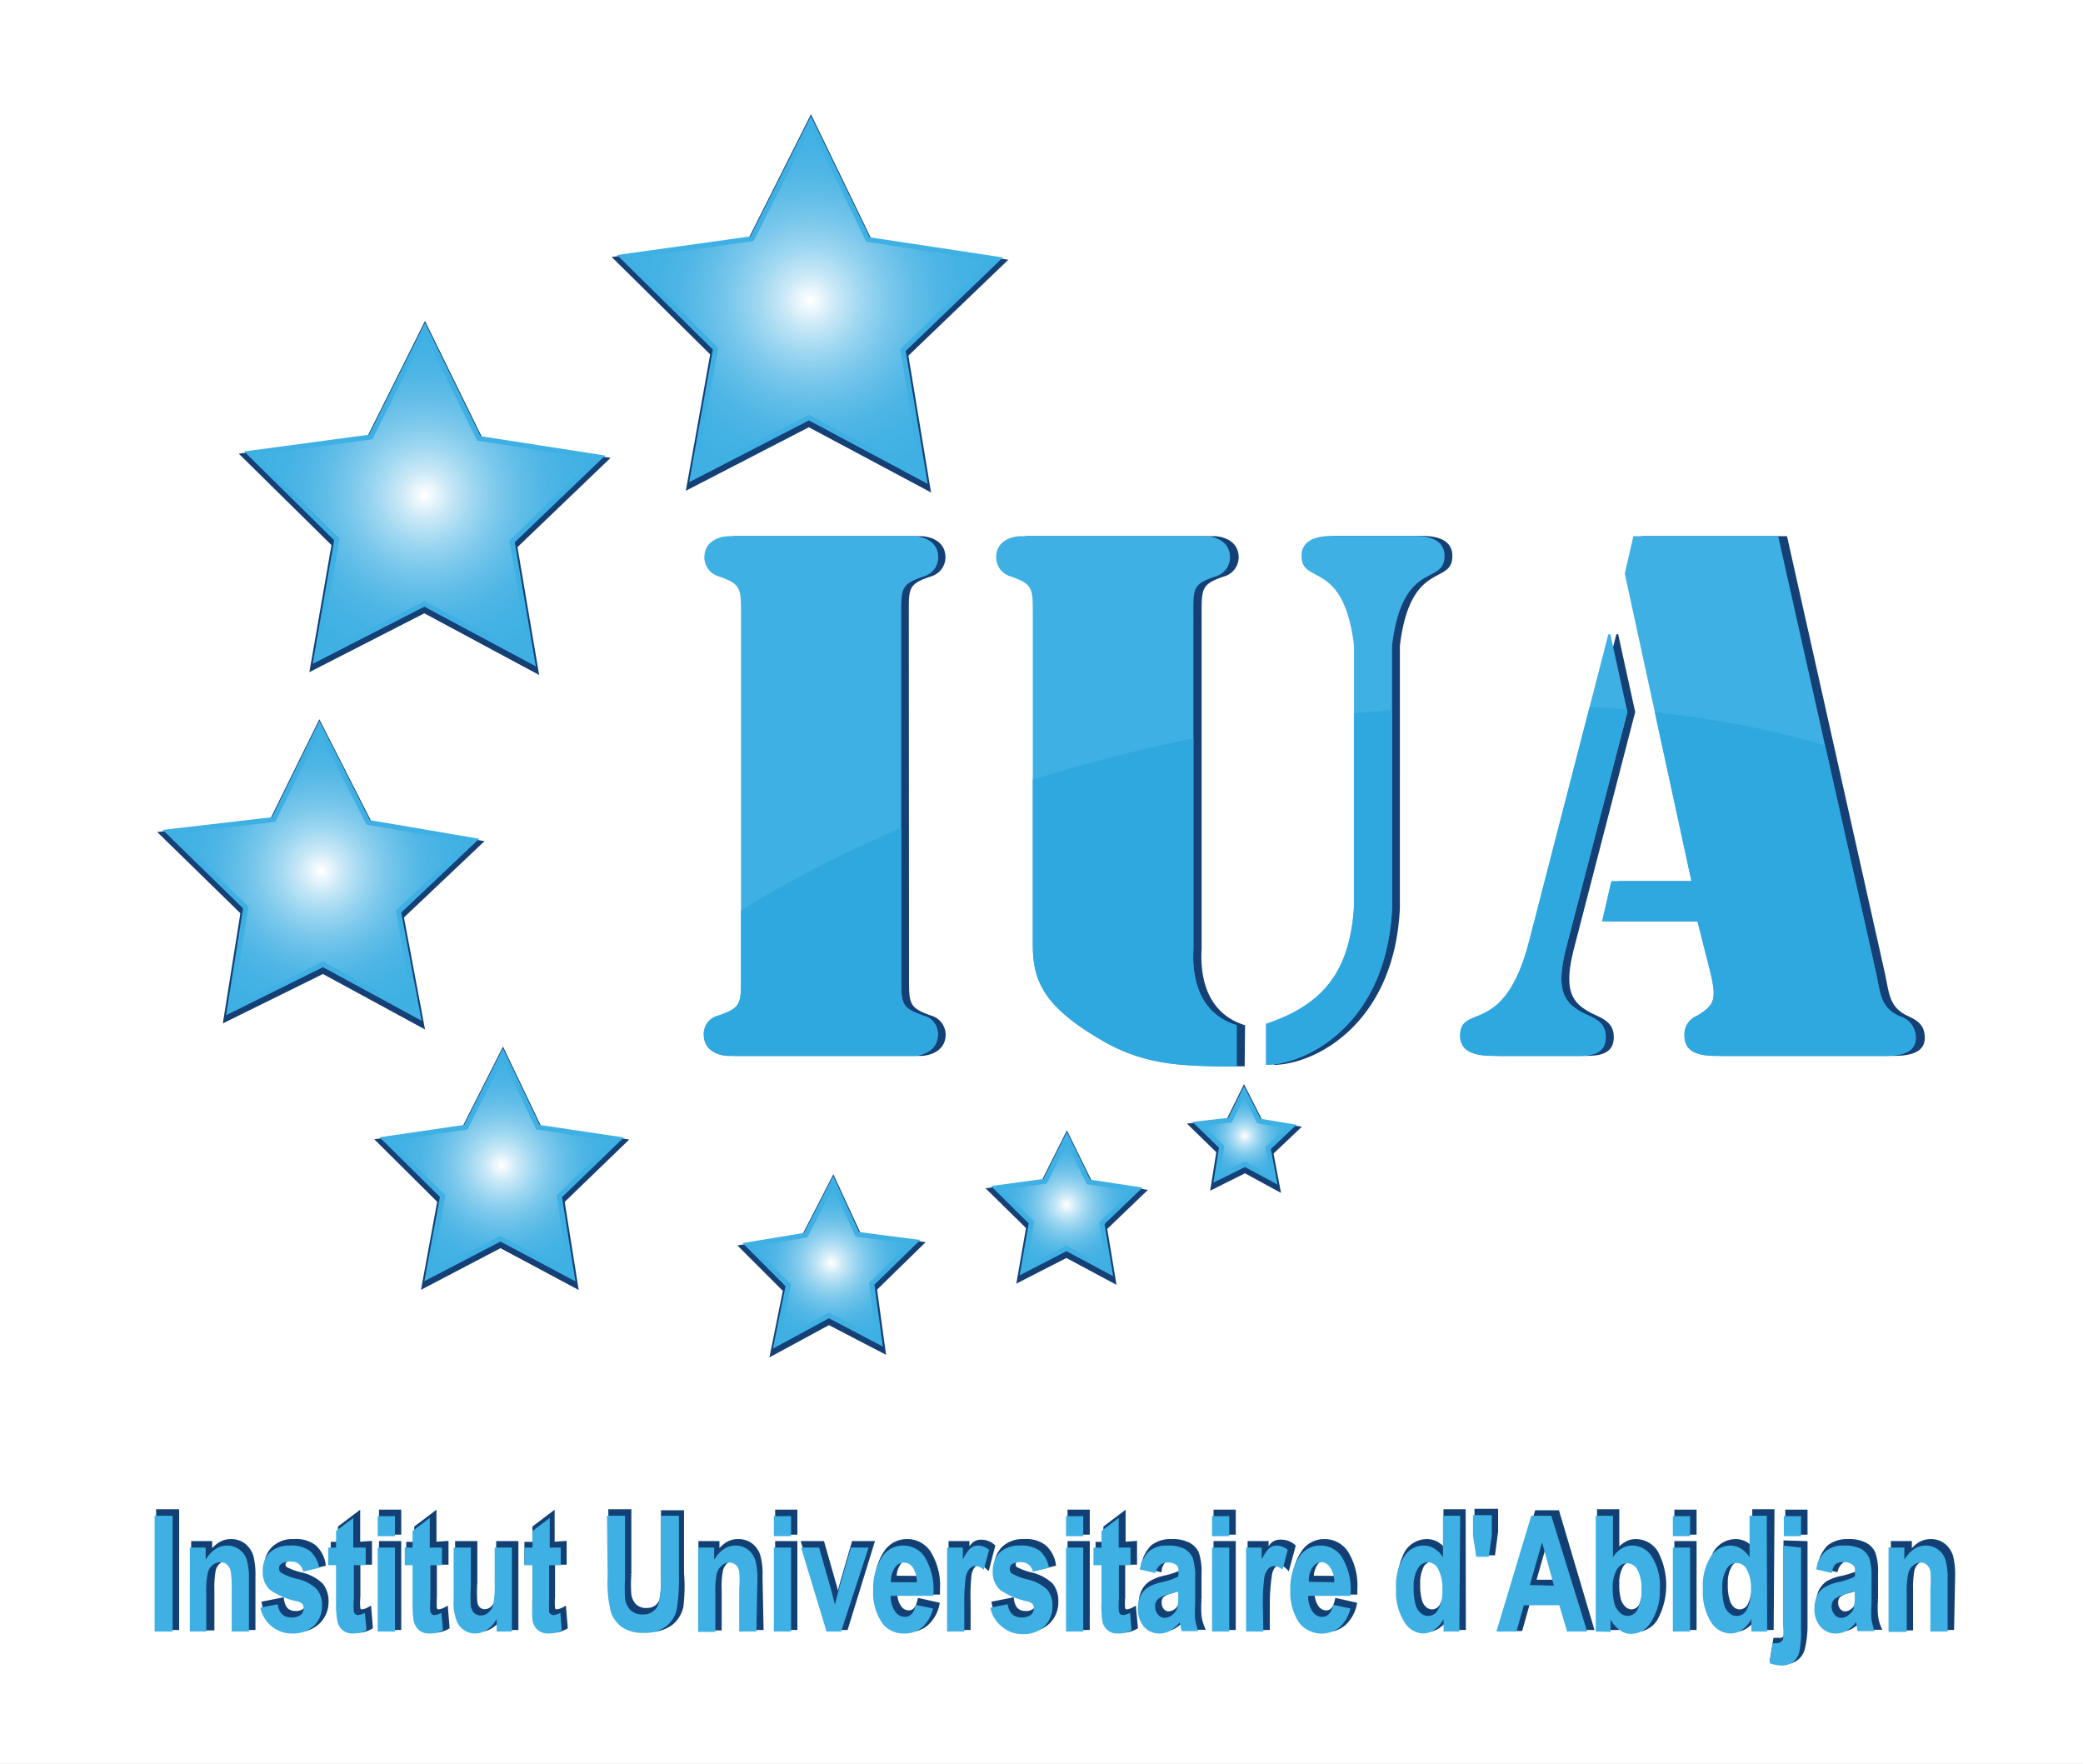 <svg id="svg1349" xmlns="http://www.w3.org/2000/svg" xmlns:xlink="http://www.w3.org/1999/xlink" viewBox="0 0 104.01 88.07"><rect x="0" y="0" width="104.01" height="88.07" fill="#808080" stroke="none"/><defs><style>.cls-1,.cls-7{fill:none;}.cls-2{fill:#fff;stroke:#fff;}.cls-10,.cls-11,.cls-12,.cls-13,.cls-14,.cls-15,.cls-2,.cls-7,.cls-8,.cls-9{stroke-miterlimit:10;}.cls-3{fill:#144076;}.cls-4{fill:#3eb0e3;}.cls-5{clip-path:url(#clip-path);}.cls-6{fill:#2fa8e0;}.cls-7{stroke:#144076;stroke-width:0.5px;}.cls-10,.cls-11,.cls-12,.cls-13,.cls-14,.cls-8,.cls-9{stroke:#3eb0e3;}.cls-10,.cls-11,.cls-12,.cls-13,.cls-14,.cls-15,.cls-8,.cls-9{stroke-width:0.25px;}.cls-8{fill:url(#Dégradé_sans_nom_11);}.cls-9{fill:url(#Dégradé_sans_nom_11-2);}.cls-10{fill:url(#Dégradé_sans_nom_11-3);}.cls-11{fill:url(#Dégradé_sans_nom_11-4);}.cls-12{fill:url(#Dégradé_sans_nom_11-5);}.cls-13{fill:url(#Dégradé_sans_nom_11-6);}.cls-14{fill:url(#Dégradé_sans_nom_11-7);}.cls-15{fill:#134074;stroke:#134074;}</style><clipPath id="clip-path"><ellipse class="cls-1" cx="64.79" cy="55.2" rx="39.87" ry="19" transform="translate(-8.86 12.53) rotate(-10.34)"/></clipPath><radialGradient id="Dégradé_sans_nom_11" cx="40.44" cy="15" r="9.15" gradientUnits="userSpaceOnUse"><stop offset="0" stop-color="#fff"/><stop offset="0.01" stop-color="#fdfeff"/><stop offset="0.14" stop-color="#cbe9f7"/><stop offset="0.28" stop-color="#a0d8f1"/><stop offset="0.42" stop-color="#7ec9ec"/><stop offset="0.56" stop-color="#63bee8"/><stop offset="0.7" stop-color="#4fb6e5"/><stop offset="0.85" stop-color="#44b2e4"/><stop offset="1" stop-color="#40b0e3"/></radialGradient><radialGradient id="Dégradé_sans_nom_11-2" cx="21.21" cy="24.72" r="8.54" xlink:href="#Dégradé_sans_nom_11"/><radialGradient id="Dégradé_sans_nom_11-3" cx="16.03" cy="43.5" r="7.43" xlink:href="#Dégradé_sans_nom_11"/><radialGradient id="Dégradé_sans_nom_11-4" cx="25.05" cy="58.19" r="5.7" xlink:href="#Dégradé_sans_nom_11"/><radialGradient id="Dégradé_sans_nom_11-5" cx="41.51" cy="63.05" r="4.11" xlink:href="#Dégradé_sans_nom_11"/><radialGradient id="Dégradé_sans_nom_11-6" cx="53.26" cy="60.15" r="3.43" xlink:href="#Dégradé_sans_nom_11"/><radialGradient id="Dégradé_sans_nom_11-7" cx="62.15" cy="56.71" r="2.26" xlink:href="#Dégradé_sans_nom_11"/></defs><rect class="cls-2" width="104.01" height="87.84"/><path class="cls-3" d="M45.39,48.83c0,1.29,0,1.49,1.11,1.88a1,1,0,0,1,.72.93c0,1-1.08,1.08-1.21,1.08H36.74c-.13,0-1.21-.07-1.21-1.08a1,1,0,0,1,.72-.93c1.15-.39,1.12-.59,1.12-1.88V30.65c0-1.28,0-1.49-1.12-1.87a1,1,0,0,1-.72-.94c0-1,1.08-1.07,1.21-1.07H46c.13,0,1.21.07,1.21,1.07a1,1,0,0,1-.72.94c-1.15.38-1.11.59-1.11,1.87Z"/><path class="cls-3" d="M62.15,53.24c-2.59,0-4.59,0-6.85-1.36C52.36,50.15,52,48.83,52,47.1V30.65c0-1.28,0-1.49-1.12-1.87a1,1,0,0,1-.72-.94c0-1,1.08-1.07,1.21-1.07h9.27c.13,0,1.21.07,1.21,1.07a1,1,0,0,1-.72.94C60,29.16,60,29.37,60,30.65V47.34c0,.35-.29,3.09,2.17,3.85Zm5.85-21c-.52-4.34-2.61-3-2.61-4.48,0-1.07,1.34-1,1.7-1h3.73c.36,0,1.7-.07,1.7,1,0,1.5-2.09.14-2.62,4.48V45.33c-.26,5.72-4.15,7.8-6.28,7.84V51.12c3-1,4.19-2.77,4.38-5.86Z"/><path class="cls-3" d="M81.65,35.55,78.58,47.41c-.53,2.12-.07,2.71,1,3.23.52.24,1,.45,1,1.14,0,1-1,.94-1.7.94H75.14c-.65,0-1.83,0-1.83-1,0-.84.55-.8,1.27-1.18s1.58-1.18,2.2-3.65l3.93-15.22h.09ZM85.16,46H80.38l.46-2h4L81.52,28.64,82,26.77h7.23l4.91,21.92c.2,1,.23,1.63,1.15,2.05.46.21.82.45.82,1.08,0,.93-1.18.9-1.8.9H86.11c-.66,0-1.61-.07-1.61-1a1,1,0,0,1,.62-1c.86-.52,1-.76.69-2.11Z"/><path class="cls-4" d="M45,48.83c0,1.29,0,1.49,1.11,1.88a.94.94,0,0,1,.72.93c0,1-1.08,1.08-1.21,1.08H36.35c-.13,0-1.21-.07-1.21-1.08a.94.94,0,0,1,.72-.93C37,50.32,37,50.12,37,48.83V30.65c0-1.28,0-1.49-1.11-1.87a1,1,0,0,1-.72-.94c0-1,1.08-1.07,1.21-1.07h9.26c.13,0,1.21.07,1.21,1.07a1,1,0,0,1-.72.94C45,29.16,45,29.37,45,30.65Z"/><path class="cls-4" d="M61.75,53.24c-2.58,0-4.58,0-6.84-1.36-2.95-1.73-3.34-3.05-3.34-4.78V30.65c0-1.28,0-1.49-1.11-1.87a1,1,0,0,1-.72-.94c0-1,1.08-1.07,1.21-1.07h9.26c.13,0,1.21.07,1.21,1.07a1,1,0,0,1-.72.94c-1.14.38-1.11.59-1.11,1.87V47.34c0,.35-.29,3.09,2.16,3.85Zm5.86-21c-.52-4.34-2.62-3-2.62-4.48,0-1.07,1.34-1,1.7-1h3.74c.36,0,1.7-.07,1.7,1,0,1.5-2.1.14-2.62,4.48V45.33c-.26,5.72-4.16,7.8-6.29,7.84V51.12c3-1,4.19-2.77,4.39-5.86Z"/><path class="cls-4" d="M81.26,35.55,78.18,47.41c-.52,2.12-.06,2.71,1,3.23.53.24,1,.45,1,1.14,0,1-1,.94-1.7.94H74.75c-.66,0-1.84,0-1.84-1,0-.84.56-.8,1.28-1.18s1.57-1.18,2.19-3.65l3.93-15.22h.1ZM84.76,46H80l.46-2h4L81.13,28.64l.43-1.87h7.23L93.7,48.69c.2,1,.23,1.63,1.15,2.05a1.11,1.11,0,0,1,.81,1.08c0,.93-1.17.9-1.8.9H85.71c-.65,0-1.6-.07-1.6-1a1,1,0,0,1,.62-1c.85-.52,1-.76.69-2.11Z"/><g class="cls-5"><path class="cls-6" d="M45,48.83c0,1.29,0,1.49,1.11,1.88a.94.94,0,0,1,.72.93c0,1-1.08,1.08-1.21,1.08H36.35c-.13,0-1.21-.07-1.21-1.08a.94.94,0,0,1,.72-.93C37,50.32,37,50.12,37,48.83V30.65c0-1.28,0-1.49-1.11-1.87a1,1,0,0,1-.72-.94c0-1,1.08-1.07,1.21-1.07h9.26c.13,0,1.21.07,1.21,1.07a1,1,0,0,1-.72.94C45,29.16,45,29.37,45,30.65Z"/><path class="cls-6" d="M61.75,53.24c-2.58,0-4.58,0-6.84-1.36-2.95-1.73-3.34-3.05-3.34-4.78V30.65c0-1.28,0-1.49-1.11-1.87a1,1,0,0,1-.72-.94c0-1,1.08-1.07,1.21-1.07h9.26c.13,0,1.21.07,1.21,1.07a1,1,0,0,1-.72.94c-1.14.38-1.11.59-1.11,1.87V47.34c0,.35-.29,3.09,2.16,3.85Zm5.86-21c-.52-4.34-2.62-3-2.62-4.48,0-1.07,1.34-1,1.7-1h3.74c.36,0,1.7-.07,1.7,1,0,1.5-2.1.14-2.62,4.48V45.33c-.26,5.72-4.16,7.8-6.29,7.84V51.12c3-1,4.19-2.77,4.39-5.86Z"/><path class="cls-6" d="M81.26,35.55,78.18,47.41c-.52,2.12-.06,2.71,1,3.23.53.24,1,.45,1,1.14,0,1-1,.94-1.7.94H74.75c-.66,0-1.84,0-1.84-1,0-.84.56-.8,1.28-1.18s1.57-1.18,2.19-3.65l3.93-15.22h.1ZM84.76,46H80l.46-2h4L81.13,28.64l.43-1.87h7.23L93.7,48.69c.2,1,.23,1.63,1.15,2.05a1.11,1.11,0,0,1,.81,1.08c0,.93-1.17.9-1.8.9H85.71c-.65,0-1.6-.07-1.6-1a1,1,0,0,1,.62-1c.85-.52,1-.76.69-2.11Z"/></g><polygon class="cls-7" points="43.34 12.16 49.81 13.14 45.09 17.67 46.16 24.13 40.39 21.05 34.58 24.05 35.73 17.61 31.08 13.01 37.55 12.12 40.49 6.27 43.34 12.16"/><polygon class="cls-7" points="23.91 22.08 29.95 23.03 25.57 27.23 26.59 33.24 21.19 30.34 15.78 33.11 16.82 27.13 12.46 22.83 18.51 22.02 21.22 16.59 23.91 22.08"/><polygon class="cls-7" points="18.38 41.25 23.66 42.16 19.9 45.72 20.88 50.93 16.13 48.35 11.45 50.66 12.27 45.51 8.4 41.73 13.66 41.12 15.95 36.47 18.38 41.25"/><polygon class="cls-7" points="26.86 56.48 30.88 57.07 27.93 59.92 28.57 63.95 24.99 62.04 21.36 63.94 22.1 59.92 19.22 57.06 23.26 56.48 25.11 52.82 26.86 56.48"/><polygon class="cls-7" points="42.81 61.82 45.68 62.2 43.53 64.3 43.93 67.2 41.39 65.88 38.77 67.3 39.36 64.37 37.34 62.35 40.23 61.87 41.6 59.2 42.81 61.82"/><polygon class="cls-7" points="54.35 59.2 56.78 59.58 55.02 61.27 55.42 63.69 53.25 62.53 51.08 63.64 51.5 61.23 49.75 59.51 52.18 59.18 53.27 57 54.35 59.2"/><polygon class="cls-7" points="62.86 56.15 64.47 56.42 63.32 57.51 63.62 59.09 62.17 58.3 60.75 59.01 61 57.44 59.82 56.29 61.42 56.11 62.12 54.69 62.86 56.15"/><polygon class="cls-8" points="43.34 11.96 49.81 12.94 45.09 17.48 46.16 23.93 40.39 20.85 34.58 23.85 35.73 17.41 31.08 12.82 37.55 11.92 40.49 6.08 43.34 11.96"/><polygon class="cls-9" points="23.91 21.89 29.95 22.83 25.57 27.03 26.59 33.04 21.19 30.15 15.78 32.92 16.82 26.93 12.46 22.63 18.51 21.82 21.22 16.4 23.91 21.89"/><polygon class="cls-10" points="18.38 41.06 23.66 41.96 19.9 45.52 20.88 50.73 16.13 48.15 11.45 50.47 12.27 45.31 8.4 41.53 13.66 40.92 15.95 36.27 18.38 41.06"/><polygon class="cls-11" points="26.86 56.28 30.88 56.88 27.93 59.73 28.57 63.75 24.99 61.85 21.36 63.74 22.1 59.72 19.22 56.87 23.26 56.28 25.11 52.62 26.86 56.28"/><polygon class="cls-12" points="42.81 61.63 45.68 62 43.53 64.1 43.93 67.01 41.39 65.68 38.77 67.1 39.36 64.18 37.34 62.15 40.23 61.67 41.6 59 42.81 61.63"/><polygon class="cls-13" points="54.35 59.01 56.78 59.38 55.02 61.07 55.42 63.49 53.25 62.33 51.08 63.45 51.5 61.04 49.75 59.31 52.18 58.98 53.27 56.8 54.35 59.01"/><polygon class="cls-14" points="62.86 55.97 64.47 56.24 63.32 57.33 63.62 58.91 62.17 58.13 60.75 58.83 61 57.26 59.82 56.11 61.42 55.93 62.12 54.51 62.86 55.97"/><path class="cls-15" d="M7.92,81.26V75.48h.9v5.78Z"/><path class="cls-15" d="M12.63,81.26h-.86V79.12a5.05,5.05,0,0,0,0-.86.53.53,0,0,0-.18-.32.44.44,0,0,0-.3-.12.58.58,0,0,0-.39.15.78.78,0,0,0-.25.41,4.92,4.92,0,0,0-.07,1v1.9H9.67V77.07h.8v.61a1.66,1.66,0,0,1,.48-.53,1,1,0,0,1,.59-.18,1,1,0,0,1,.63.21,1.14,1.14,0,0,1,.36.53,3.76,3.76,0,0,1,.1,1Z"/><path class="cls-15" d="M13.2,80.07l.86-.17q.11.66.69.66a.68.68,0,0,0,.46-.13.4.4,0,0,0,.15-.33.28.28,0,0,0-.07-.21.59.59,0,0,0-.28-.14,3.7,3.7,0,0,1-1.34-.57,1.18,1.18,0,0,1-.35-.92,1.22,1.22,0,0,1,.35-.93,1.34,1.34,0,0,1,1-.36,1.5,1.5,0,0,1,1,.27,1.42,1.42,0,0,1,.46.84l-.8.2a.58.58,0,0,0-.61-.51.71.71,0,0,0-.45.1.3.3,0,0,0-.14.25.28.28,0,0,0,.12.23,3.39,3.39,0,0,0,.77.28,2.1,2.1,0,0,1,1,.52,1.25,1.25,0,0,1,.26.81,1.36,1.36,0,0,1-.4,1,1.43,1.43,0,0,1-1.08.4,1.57,1.57,0,0,1-1-.33A1.61,1.61,0,0,1,13.2,80.07Z"/><path class="cls-15" d="M18.45,77.07V78h-.58v1.69a3.39,3.39,0,0,0,0,.63.2.2,0,0,0,.21.16.92.92,0,0,0,.34-.11l.07.86a1.33,1.33,0,0,1-.67.17.77.77,0,0,1-.52-.17.88.88,0,0,1-.27-.47,6,6,0,0,1,0-.94V78h-.39v-.89H17v-.83l.86-.65v1.48Z"/><path class="cls-15" d="M19.05,76.5v-1h.86v1Zm0,4.76V77.07h.86v4.19Z"/><path class="cls-15" d="M22.27,77.07V78h-.58v1.69a5.93,5.93,0,0,0,0,.63.21.21,0,0,0,.22.16.92.92,0,0,0,.34-.11l.07.86a1.36,1.36,0,0,1-.67.17.82.82,0,0,1-.53-.17.81.81,0,0,1-.26-.47,6,6,0,0,1-.05-.94V78h-.4v-.89h.4v-.83l.86-.65v1.48Z"/><path class="cls-15" d="M25,81.26v-.63a1.46,1.46,0,0,1-.47.54,1.18,1.18,0,0,1-.61.19,1,1,0,0,1-.57-.18,1.13,1.13,0,0,1-.38-.5,2.92,2.92,0,0,1-.12-1V77.07h.86V79a7.22,7.22,0,0,0,0,1,.56.56,0,0,0,.17.35.47.47,0,0,0,.32.12.57.57,0,0,0,.4-.16.74.74,0,0,0,.24-.41,6.09,6.09,0,0,0,.06-1.1V77.07h.86v4.19Z"/><path class="cls-15" d="M28.17,77.07V78h-.58v1.69a3.93,3.93,0,0,0,0,.63.21.21,0,0,0,.21.16,1,1,0,0,0,.35-.11l.07.86a1.36,1.36,0,0,1-.67.17.74.74,0,0,1-.79-.64,4.93,4.93,0,0,1-.05-.94V78h-.4v-.89h.4v-.83l.86-.65v1.48Z"/><path class="cls-15" d="M30.5,75.48h.9v3.13a6.33,6.33,0,0,0,0,1,1,1,0,0,0,.28.59.84.84,0,0,0,.6.21.81.81,0,0,0,.51-.15.71.71,0,0,0,.27-.41,5.23,5.23,0,0,0,.07-1.12v-3.2h.9v3A8.35,8.35,0,0,1,34,80.2a1.44,1.44,0,0,1-.52.84,1.76,1.76,0,0,1-1.09.32,1.89,1.89,0,0,1-1.09-.27,1.46,1.46,0,0,1-.57-.75,5.84,5.84,0,0,1-.18-1.78Z"/><path class="cls-15" d="M38,81.26H37.1V79.12a5.42,5.42,0,0,0,0-.86.6.6,0,0,0-.19-.32.4.4,0,0,0-.29-.12.6.6,0,0,0-.4.15.83.83,0,0,0-.24.41,4.24,4.24,0,0,0-.07,1v1.9H35V77.07h.8v.61a1.76,1.76,0,0,1,.47-.53,1,1,0,0,1,.59-.18,1,1,0,0,1,.64.21,1.06,1.06,0,0,1,.35.53,3.35,3.35,0,0,1,.1,1Z"/><path class="cls-15" d="M38.83,76.5v-1h.86v1Zm0,4.76V77.07h.86v4.19Z"/><path class="cls-15" d="M41.47,81.26l-1.32-4.19h.9l.61,2.14.18.71.18-.71.62-2.14h.88l-1.29,4.19Z"/><path class="cls-15" d="M45.93,79.93l.85.19a1.75,1.75,0,0,1-.53.93,1.28,1.28,0,0,1-.88.31,1.31,1.31,0,0,1-1.11-.51,2.64,2.64,0,0,1-.46-1.66,2.76,2.76,0,0,1,.46-1.68,1.23,1.23,0,0,1,1-.54,1.27,1.27,0,0,1,1.09.55,3.07,3.07,0,0,1,.46,1.84v.13H44.68a1.24,1.24,0,0,0,.21.77.59.59,0,0,0,.49.27C45.65,80.53,45.84,80.33,45.93,79.93Zm0-1.12a1.24,1.24,0,0,0-.19-.74.52.52,0,0,0-.9,0,1.2,1.2,0,0,0-.19.73Z"/><path class="cls-15" d="M48.34,81.26h-.85V77.07h.79v.6a1.83,1.83,0,0,1,.37-.56A.57.57,0,0,1,49,77a.87.87,0,0,1,.56.21l-.26,1a.67.67,0,0,0-.41-.18.41.41,0,0,0-.31.14.94.94,0,0,0-.2.51A9.84,9.84,0,0,0,48.34,80Z"/><path class="cls-15" d="M49.65,80.07l.86-.17c.07.44.31.66.69.66a.67.67,0,0,0,.46-.13.38.38,0,0,0,.16-.33.33.33,0,0,0-.07-.21.65.65,0,0,0-.28-.14,3.7,3.7,0,0,1-1.34-.57,1.19,1.19,0,0,1-.36-.92,1.26,1.26,0,0,1,.35-.93,1.35,1.35,0,0,1,1-.36,1.48,1.48,0,0,1,1,.27,1.43,1.43,0,0,1,.47.84l-.81.2a.57.57,0,0,0-.61-.51.75.75,0,0,0-.45.1.29.29,0,0,0-.13.25.28.28,0,0,0,.12.23,3.23,3.23,0,0,0,.76.28,2.2,2.2,0,0,1,1,.52,1.24,1.24,0,0,1,.25.81,1.35,1.35,0,0,1-.39,1,1.45,1.45,0,0,1-1.09.4,1.53,1.53,0,0,1-1-.33A1.62,1.62,0,0,1,49.65,80.07Z"/><path class="cls-15" d="M53.43,76.5v-1h.86v1Zm0,4.76V77.07h.86v4.19Z"/><path class="cls-15" d="M56.65,77.07V78h-.59v1.69a3.39,3.39,0,0,0,0,.63.2.2,0,0,0,.21.16.92.92,0,0,0,.34-.11l.08.86a1.4,1.4,0,0,1-.68.17.79.79,0,0,1-.52-.17.88.88,0,0,1-.27-.47,6,6,0,0,1,0-.94V78h-.39v-.89h.39v-.83l.86-.65v1.48Z"/><path class="cls-15" d="M57.89,78.35l-.78-.18a1.66,1.66,0,0,1,.46-.92,1.44,1.44,0,0,1,.94-.28,1.69,1.69,0,0,1,.83.17.88.88,0,0,1,.41.44,2.85,2.85,0,0,1,.12,1v1.29a5.33,5.33,0,0,0,0,.81,2.19,2.19,0,0,0,.15.57h-.85l-.11-.46a1.52,1.52,0,0,1-.47.42,1.14,1.14,0,0,1-.54.14,1,1,0,0,1-.77-.34,1.29,1.29,0,0,1-.3-.9,1.52,1.52,0,0,1,.12-.62,1.1,1.1,0,0,1,.35-.42,2.25,2.25,0,0,1,.71-.28,4.17,4.17,0,0,0,.83-.27,1.53,1.53,0,0,0,0-.46.44.44,0,0,0-.18-.18.8.8,0,0,0-.35-.07.57.57,0,0,0-.36.11A.78.78,0,0,0,57.89,78.35Zm1.14.9a4.94,4.94,0,0,1-.51.17,1.14,1.14,0,0,0-.52.24.51.51,0,0,0-.12.35.6.6,0,0,0,.13.4.44.44,0,0,0,.34.17.66.66,0,0,0,.37-.13.73.73,0,0,0,.24-.32,2,2,0,0,0,.07-.66Z"/><path class="cls-15" d="M60.72,76.5v-1h.86v1Zm0,4.76V77.07h.86v4.19Z"/><path class="cls-15" d="M63.28,81.26h-.86V77.07h.8v.6a1.85,1.85,0,0,1,.36-.56A.59.59,0,0,1,64,77a.91.91,0,0,1,.56.21l-.27,1a.62.62,0,0,0-.4-.18.39.39,0,0,0-.31.14.94.94,0,0,0-.2.51A9.84,9.84,0,0,0,63.28,80Z"/><path class="cls-15" d="M66.77,79.93l.85.19a1.75,1.75,0,0,1-.53.93,1.28,1.28,0,0,1-.88.31,1.31,1.31,0,0,1-1.11-.51,2.64,2.64,0,0,1-.46-1.66,2.76,2.76,0,0,1,.46-1.68,1.23,1.23,0,0,1,1-.54,1.27,1.27,0,0,1,1.09.55,3.07,3.07,0,0,1,.46,1.84v.13H65.52a1.24,1.24,0,0,0,.21.77.59.59,0,0,0,.49.27C66.5,80.53,66.68,80.33,66.77,79.93Zm0-1.12a1.31,1.31,0,0,0-.2-.74.52.52,0,0,0-.9,0,1.2,1.2,0,0,0-.19.73Z"/><path class="cls-15" d="M73.07,81.26h-.8v-.61a1.51,1.51,0,0,1-.46.53,1,1,0,0,1-.55.18,1.15,1.15,0,0,1-1-.58,3.56,3.56,0,0,1,0-3.26,1.18,1.18,0,0,1,1-.55,1,1,0,0,1,.51.15,1.39,1.39,0,0,1,.43.44V75.48h.86Zm-2.28-2.18a2.87,2.87,0,0,0,.09.84.8.8,0,0,0,.26.42.54.54,0,0,0,.38.14.57.57,0,0,0,.49-.32,1.83,1.83,0,0,0,.21-1,2,2,0,0,0-.21-1,.59.59,0,0,0-.51-.32.62.62,0,0,0-.51.31A1.84,1.84,0,0,0,70.79,79.08Z"/><path class="cls-15" d="M73.91,77.53l-.16-1.07v-1h.93v1l-.14,1.07Z"/><path class="cls-15" d="M79.45,81.26h-1L78.07,80H76.28l-.37,1.31H75l1.75-5.78h1ZM77.78,79l-.61-2.14L76.56,79Z"/><path class="cls-15" d="M79.87,81.26V75.48h.86v2.08a1.42,1.42,0,0,1,.44-.44.89.89,0,0,1,.5-.15,1.18,1.18,0,0,1,1,.55,3.48,3.48,0,0,1,0,3.26,1.15,1.15,0,0,1-.95.58,1,1,0,0,1-.55-.18,1.61,1.61,0,0,1-.46-.53v.61Zm.86-2.18a2.85,2.85,0,0,0,.09.82,1,1,0,0,0,.28.44.61.61,0,0,0,.37.14.58.58,0,0,0,.49-.31,2.62,2.62,0,0,0,0-2,.59.59,0,0,0-.51-.32.6.6,0,0,0-.51.31A1.72,1.72,0,0,0,80.73,79.08Z"/><path class="cls-15" d="M83.73,76.5v-1h.86v1Zm0,4.76V77.07h.86v4.19Z"/><path class="cls-15" d="M88.44,81.26h-.8v-.61a1.51,1.51,0,0,1-.46.53,1,1,0,0,1-.55.18,1.14,1.14,0,0,1-.95-.58,3.56,3.56,0,0,1,0-3.26,1.18,1.18,0,0,1,1-.55,1,1,0,0,1,.51.15,1.51,1.51,0,0,1,.43.44V75.48h.86Zm-2.29-2.18a2.51,2.51,0,0,0,.1.84.86.86,0,0,0,.25.42.57.57,0,0,0,.39.14.59.59,0,0,0,.49-.32,1.94,1.94,0,0,0,.2-1,2,2,0,0,0-.2-1,.6.6,0,0,0-.51-.32.62.62,0,0,0-.51.31A1.74,1.74,0,0,0,86.15,79.08Z"/><path class="cls-15" d="M90.13,77.07v4.06A5,5,0,0,1,90,82.3a.86.86,0,0,1-.89.66,1.87,1.87,0,0,1-.6-.12l.15-.94.22,0a.3.3,0,0,0,.3-.19,2.52,2.52,0,0,0,0-.67v-4Zm-.86-.57v-1h.86v1Z"/><path class="cls-15" d="M91.66,78.35l-.77-.18a1.66,1.66,0,0,1,.46-.92,1.44,1.44,0,0,1,.94-.28,1.69,1.69,0,0,1,.83.17.88.88,0,0,1,.41.44,2.85,2.85,0,0,1,.12,1v1.29a5,5,0,0,0,0,.81,2.19,2.19,0,0,0,.15.57H93l-.11-.46a1.64,1.64,0,0,1-.47.42,1.14,1.14,0,0,1-.54.14A1,1,0,0,1,91.1,81a1.29,1.29,0,0,1-.3-.9,1.52,1.52,0,0,1,.12-.62,1.1,1.1,0,0,1,.35-.42A2.25,2.25,0,0,1,92,78.8a4.42,4.42,0,0,0,.83-.27,1.18,1.18,0,0,0,0-.46.36.36,0,0,0-.17-.18.8.8,0,0,0-.35-.07.57.57,0,0,0-.36.11A.86.86,0,0,0,91.66,78.35Zm1.15.9a4.94,4.94,0,0,1-.51.17,1.14,1.14,0,0,0-.52.24.51.51,0,0,0-.12.35.6.6,0,0,0,.13.4.44.44,0,0,0,.34.17.61.61,0,0,0,.36-.13.69.69,0,0,0,.25-.32,2,2,0,0,0,.07-.66Z"/><path class="cls-15" d="M97.45,81.26h-.86V79.12a5.05,5.05,0,0,0,0-.86.53.53,0,0,0-.18-.32.44.44,0,0,0-.3-.12.6.6,0,0,0-.39.15.78.78,0,0,0-.25.41,4.92,4.92,0,0,0-.07,1v1.9h-.86V77.07h.8v.61a1.66,1.66,0,0,1,.48-.53,1,1,0,0,1,.59-.18,1,1,0,0,1,.63.21,1.14,1.14,0,0,1,.36.53,3.76,3.76,0,0,1,.1,1Z"/><path class="cls-4" d="M7.72,81.46V75.68h.9v5.78Z"/><path class="cls-4" d="M12.43,81.46h-.86V79.32a5,5,0,0,0-.05-.86.59.59,0,0,0-.18-.33A.48.48,0,0,0,11,78a.6.6,0,0,0-.39.15.71.71,0,0,0-.24.41,4.24,4.24,0,0,0-.07,1v1.9H9.48V77.27h.79v.61a1.56,1.56,0,0,1,.48-.53,1,1,0,0,1,.59-.18,1,1,0,0,1,.63.21,1,1,0,0,1,.36.53,3.27,3.27,0,0,1,.1.94Z"/><path class="cls-4" d="M13,80.27l.86-.17q.11.66.69.66a.72.72,0,0,0,.46-.13.4.4,0,0,0,.15-.33.38.38,0,0,0-.06-.22.66.66,0,0,0-.28-.13,3.62,3.62,0,0,1-1.34-.57,1.19,1.19,0,0,1-.36-.92,1.26,1.26,0,0,1,.35-.94,1.38,1.38,0,0,1,1-.35,1.56,1.56,0,0,1,1,.26,1.49,1.49,0,0,1,.47.85l-.81.19a.57.57,0,0,0-.61-.5.84.84,0,0,0-.45.09.31.31,0,0,0-.14.26.27.27,0,0,0,.13.22,2.89,2.89,0,0,0,.76.29,2,2,0,0,1,1,.52,1.21,1.21,0,0,1,.26.81,1.36,1.36,0,0,1-.39,1,1.51,1.51,0,0,1-1.09.4,1.57,1.57,0,0,1-1-.33A1.61,1.61,0,0,1,13,80.27Z"/><path class="cls-4" d="M18.26,77.27v.88h-.59v1.69a3.46,3.46,0,0,0,0,.64.21.21,0,0,0,.21.16.92.92,0,0,0,.34-.11l.08.86a1.4,1.4,0,0,1-.68.17.79.79,0,0,1-.52-.17.8.8,0,0,1-.26-.48,4.49,4.49,0,0,1-.06-.93V78.15h-.39v-.88h.39v-.83l.86-.65v1.48Z"/><path class="cls-4" d="M18.86,76.7v-1h.86v1Zm0,4.76V77.27h.86v4.19Z"/><path class="cls-4" d="M22.07,77.27v.88h-.58v1.69a3.46,3.46,0,0,0,0,.64.21.21,0,0,0,.21.16.92.92,0,0,0,.34-.11l.08.86a1.4,1.4,0,0,1-.68.17.77.77,0,0,1-.52-.17.87.87,0,0,1-.27-.48,5.74,5.74,0,0,1-.05-.93V78.15h-.39v-.88h.39v-.83l.86-.65v1.48Z"/><path class="cls-4" d="M24.8,81.46v-.63a1.36,1.36,0,0,1-.47.53,1.05,1.05,0,0,1-.6.2,1,1,0,0,1-.58-.18,1,1,0,0,1-.37-.51,2.57,2.57,0,0,1-.13-1V77.27h.86v1.92a7.49,7.49,0,0,0,0,1,.64.64,0,0,0,.17.35.48.48,0,0,0,.33.12.56.56,0,0,0,.39-.16.78.78,0,0,0,.24-.41,6.17,6.17,0,0,0,.06-1.1V77.27h.86v4.19Z"/><path class="cls-4" d="M28,77.27v.88h-.58v1.69a6,6,0,0,0,0,.64.22.22,0,0,0,.22.16.92.92,0,0,0,.34-.11l.07.86a1.36,1.36,0,0,1-.67.17.77.77,0,0,1-.52-.17.81.81,0,0,1-.27-.48,5.74,5.74,0,0,1,0-.93V78.15h-.4v-.88h.4v-.83l.86-.65v1.48Z"/><path class="cls-4" d="M30.31,75.68h.9v3.13a9.24,9.24,0,0,0,0,1,1,1,0,0,0,.28.59.86.86,0,0,0,.6.21.81.81,0,0,0,.51-.15A.74.74,0,0,0,32.9,80,5.28,5.28,0,0,0,33,78.87V75.68h.9v3a9.24,9.24,0,0,1-.11,1.68,1.44,1.44,0,0,1-.53.84,1.71,1.71,0,0,1-1.09.33,1.91,1.91,0,0,1-1.09-.27,1.54,1.54,0,0,1-.57-.75,5.93,5.93,0,0,1-.17-1.78Z"/><path class="cls-4" d="M37.77,81.46h-.86V79.32a5,5,0,0,0,0-.86.59.59,0,0,0-.18-.33.48.48,0,0,0-.3-.11.56.56,0,0,0-.39.15.78.78,0,0,0-.25.41,4.24,4.24,0,0,0-.07,1v1.9h-.86V77.27h.8v.61a1.56,1.56,0,0,1,.48-.53,1,1,0,0,1,.59-.18,1,1,0,0,1,.63.21,1.1,1.1,0,0,1,.36.53,3.67,3.67,0,0,1,.1.94Z"/><path class="cls-4" d="M38.64,76.7v-1h.86v1Zm0,4.76V77.27h.86v4.19Z"/><path class="cls-4" d="M41.27,81.46,40,77.27h.9l.61,2.14.18.71.18-.71.62-2.14h.88L42,81.46Z"/><path class="cls-4" d="M45.73,80.13l.86.18a1.86,1.86,0,0,1-.54.94,1.33,1.33,0,0,1-.88.31,1.31,1.31,0,0,1-1.11-.51,2.64,2.64,0,0,1-.46-1.66,2.82,2.82,0,0,1,.47-1.69,1.22,1.22,0,0,1,1-.53,1.27,1.27,0,0,1,1.09.55,3.12,3.12,0,0,1,.45,1.84v.12H44.48a1.22,1.22,0,0,0,.21.77.59.59,0,0,0,.49.28C45.46,80.73,45.64,80.53,45.73,80.13ZM45.78,79a1.3,1.3,0,0,0-.2-.73.53.53,0,0,0-.44-.25.53.53,0,0,0-.46.26,1.16,1.16,0,0,0-.19.72Z"/><path class="cls-4" d="M48.15,81.46h-.86V77.27h.79v.6a1.83,1.83,0,0,1,.37-.56.57.57,0,0,1,.38-.14.91.91,0,0,1,.56.21l-.27,1a.67.67,0,0,0-.4-.19.42.42,0,0,0-.32.15,1,1,0,0,0-.19.5,10,10,0,0,0-.06,1.35Z"/><path class="cls-4" d="M49.45,80.27l.86-.17c.08.44.31.66.7.66a.74.74,0,0,0,.46-.13.4.4,0,0,0,.15-.33.32.32,0,0,0-.07-.22.6.6,0,0,0-.28-.13,3.7,3.7,0,0,1-1.34-.57,1.19,1.19,0,0,1-.36-.92,1.3,1.3,0,0,1,.35-.94,1.4,1.4,0,0,1,1-.35,1.58,1.58,0,0,1,1,.26,1.48,1.48,0,0,1,.46.85l-.81.19A.57.57,0,0,0,51,78a.84.84,0,0,0-.45.09.3.3,0,0,0-.13.26.26.26,0,0,0,.12.22,3.07,3.07,0,0,0,.76.29,2.05,2.05,0,0,1,1,.52,1.21,1.21,0,0,1,.25.81,1.36,1.36,0,0,1-.39,1,1.46,1.46,0,0,1-1.08.4,1.55,1.55,0,0,1-1-.33A1.62,1.62,0,0,1,49.45,80.27Z"/><path class="cls-4" d="M53.23,76.7v-1h.86v1Zm0,4.76V77.27h.86v4.19Z"/><path class="cls-4" d="M56.45,77.27v.88h-.58v1.69a4,4,0,0,0,0,.64.22.22,0,0,0,.21.16,1,1,0,0,0,.35-.11l.07.86a1.36,1.36,0,0,1-.67.17.74.74,0,0,1-.79-.65A4.74,4.74,0,0,1,55,80V78.15h-.4v-.88H55v-.83l.86-.65v1.48Z"/><path class="cls-4" d="M57.69,78.54l-.78-.18a1.63,1.63,0,0,1,.47-.91,1.36,1.36,0,0,1,.93-.28,1.79,1.79,0,0,1,.83.16,1,1,0,0,1,.41.44,2.9,2.9,0,0,1,.13,1v1.29a5.5,5.5,0,0,0,0,.81,3.45,3.45,0,0,0,.15.57H59L58.9,81a1.68,1.68,0,0,1-.47.42,1.1,1.1,0,0,1-.53.14,1,1,0,0,1-.78-.34,1.32,1.32,0,0,1-.3-.9,1.49,1.49,0,0,1,.12-.62,1,1,0,0,1,.35-.42A2.12,2.12,0,0,1,58,79a3.49,3.49,0,0,0,.83-.28,1.45,1.45,0,0,0,0-.45.33.33,0,0,0-.17-.18.7.7,0,0,0-.35-.07.58.58,0,0,0-.37.11A.75.75,0,0,0,57.69,78.54Zm1.14.91a4,4,0,0,1-.51.16,1.31,1.31,0,0,0-.52.25.5.5,0,0,0-.12.35.61.61,0,0,0,.14.4.42.42,0,0,0,.34.17.61.61,0,0,0,.36-.14.73.73,0,0,0,.25-.31,2.41,2.41,0,0,0,.06-.66Z"/><path class="cls-4" d="M60.52,76.7v-1h.86v1Zm0,4.76V77.27h.86v4.19Z"/><path class="cls-4" d="M63.08,81.46h-.86V77.27H63v.6a1.83,1.83,0,0,1,.37-.56.57.57,0,0,1,.37-.14.89.89,0,0,1,.56.21l-.26,1a.69.69,0,0,0-.41-.19.4.4,0,0,0-.31.15.94.94,0,0,0-.2.5,10,10,0,0,0-.06,1.35Z"/><path class="cls-4" d="M66.57,80.13l.86.18a1.86,1.86,0,0,1-.54.94,1.44,1.44,0,0,1-2-.2,2.71,2.71,0,0,1-.46-1.66,2.82,2.82,0,0,1,.47-1.69,1.22,1.22,0,0,1,1-.53,1.27,1.27,0,0,1,1.09.55,3.12,3.12,0,0,1,.45,1.84v.12H65.32a1.36,1.36,0,0,0,.21.77.59.59,0,0,0,.49.28C66.3,80.73,66.48,80.53,66.57,80.13ZM66.62,79a1.22,1.22,0,0,0-.2-.73A.53.53,0,0,0,66,78a.55.55,0,0,0-.46.26,1.1,1.1,0,0,0-.18.72Z"/><path class="cls-4" d="M72.87,81.46h-.79v-.62a1.48,1.48,0,0,1-.47.54,1,1,0,0,1-.55.18,1.15,1.15,0,0,1-.94-.58,2.82,2.82,0,0,1-.41-1.64,2.69,2.69,0,0,1,.4-1.62,1.14,1.14,0,0,1,1-.55.92.92,0,0,1,.51.15,1.35,1.35,0,0,1,.43.43V75.68h.86Zm-2.28-2.19a3,3,0,0,0,.09.85.87.87,0,0,0,.26.42.55.55,0,0,0,.87-.18,1.85,1.85,0,0,0,.21-1,2.07,2.07,0,0,0-.2-1A.62.62,0,0,0,71.3,78a.59.59,0,0,0-.5.31A1.7,1.7,0,0,0,70.59,79.27Z"/><path class="cls-4" d="M73.71,77.73l-.16-1.08v-1h.94v1l-.15,1.08Z"/><path class="cls-4" d="M79.25,81.46h-1l-.39-1.31H76.09l-.37,1.31h-1l1.74-5.78h1Zm-1.66-2.29L77,77l-.61,2.14Z"/><path class="cls-4" d="M79.68,81.46V75.68h.86v2.07a1.35,1.35,0,0,1,.43-.43.92.92,0,0,1,.51-.15,1.14,1.14,0,0,1,1,.55,2.73,2.73,0,0,1,.4,1.62A2.82,2.82,0,0,1,82.43,81a1.16,1.16,0,0,1-1,.58.94.94,0,0,1-.55-.19,1.51,1.51,0,0,1-.46-.53v.62Zm.85-2.19a2.93,2.93,0,0,0,.09.83,1,1,0,0,0,.28.43.54.54,0,0,0,.86-.16,2,2,0,0,0,.2-1,2,2,0,0,0-.2-1,.62.62,0,0,0-.52-.32.59.59,0,0,0-.5.31A1.68,1.68,0,0,0,80.53,79.27Z"/><path class="cls-4" d="M83.53,76.7v-1h.86v1Zm0,4.76V77.27h.86v4.19Z"/><path class="cls-4" d="M88.24,81.46h-.79v-.62a1.58,1.58,0,0,1-.47.54,1,1,0,0,1-.55.18,1.18,1.18,0,0,1-1-.58,2.82,2.82,0,0,1-.4-1.64,2.76,2.76,0,0,1,.39-1.62,1.17,1.17,0,0,1,1-.55,1,1,0,0,1,.51.15,1.35,1.35,0,0,1,.43.43V75.68h.86ZM86,79.27a3,3,0,0,0,.09.85.87.87,0,0,0,.26.42.55.55,0,0,0,.87-.18,1.85,1.85,0,0,0,.21-1,2,2,0,0,0-.21-1,.59.59,0,0,0-.51-.32.57.57,0,0,0-.5.31A1.7,1.7,0,0,0,86,79.27Z"/><path class="cls-4" d="M89.93,77.27v4.06a5,5,0,0,1-.09,1.17.88.88,0,0,1-.32.49.94.94,0,0,1-.57.17,1.77,1.77,0,0,1-.59-.12l.15-1a.59.59,0,0,0,.21,0,.32.32,0,0,0,.31-.19,2.8,2.8,0,0,0,0-.68v-4Zm-.86-.57v-1h.86v1Z"/><path class="cls-4" d="M91.47,78.54l-.78-.18a1.57,1.57,0,0,1,.47-.91,1.36,1.36,0,0,1,.93-.28,1.79,1.79,0,0,1,.83.16,1,1,0,0,1,.41.44,3,3,0,0,1,.12,1v1.29a5.5,5.5,0,0,0,0,.81,3.45,3.45,0,0,0,.15.57h-.85L92.68,81a1.82,1.82,0,0,1-.47.42,1.13,1.13,0,0,1-.53.14,1,1,0,0,1-.78-.34,1.32,1.32,0,0,1-.3-.9,1.49,1.49,0,0,1,.12-.62,1,1,0,0,1,.35-.42,2.12,2.12,0,0,1,.71-.28,3.49,3.49,0,0,0,.83-.28,1.45,1.45,0,0,0,0-.45.33.33,0,0,0-.17-.18A.72.72,0,0,0,92,78a.57.57,0,0,0-.36.11A.75.75,0,0,0,91.47,78.54Zm1.14.91c-.11,0-.28.1-.51.16a1.31,1.31,0,0,0-.52.25.5.5,0,0,0-.12.35.61.61,0,0,0,.14.4.42.42,0,0,0,.34.17.61.61,0,0,0,.36-.14.73.73,0,0,0,.25-.31,2.41,2.41,0,0,0,.06-.66Z"/><path class="cls-4" d="M97.25,81.46h-.86V79.32a5,5,0,0,0,0-.86.59.59,0,0,0-.18-.33.48.48,0,0,0-.3-.11.6.6,0,0,0-.39.15.76.76,0,0,0-.24.41,4.24,4.24,0,0,0-.07,1v1.9H94.3V77.27h.79v.61a1.56,1.56,0,0,1,.48-.53,1,1,0,0,1,.59-.18,1,1,0,0,1,.63.21,1,1,0,0,1,.36.53,3.27,3.27,0,0,1,.1.94Z"/></svg>